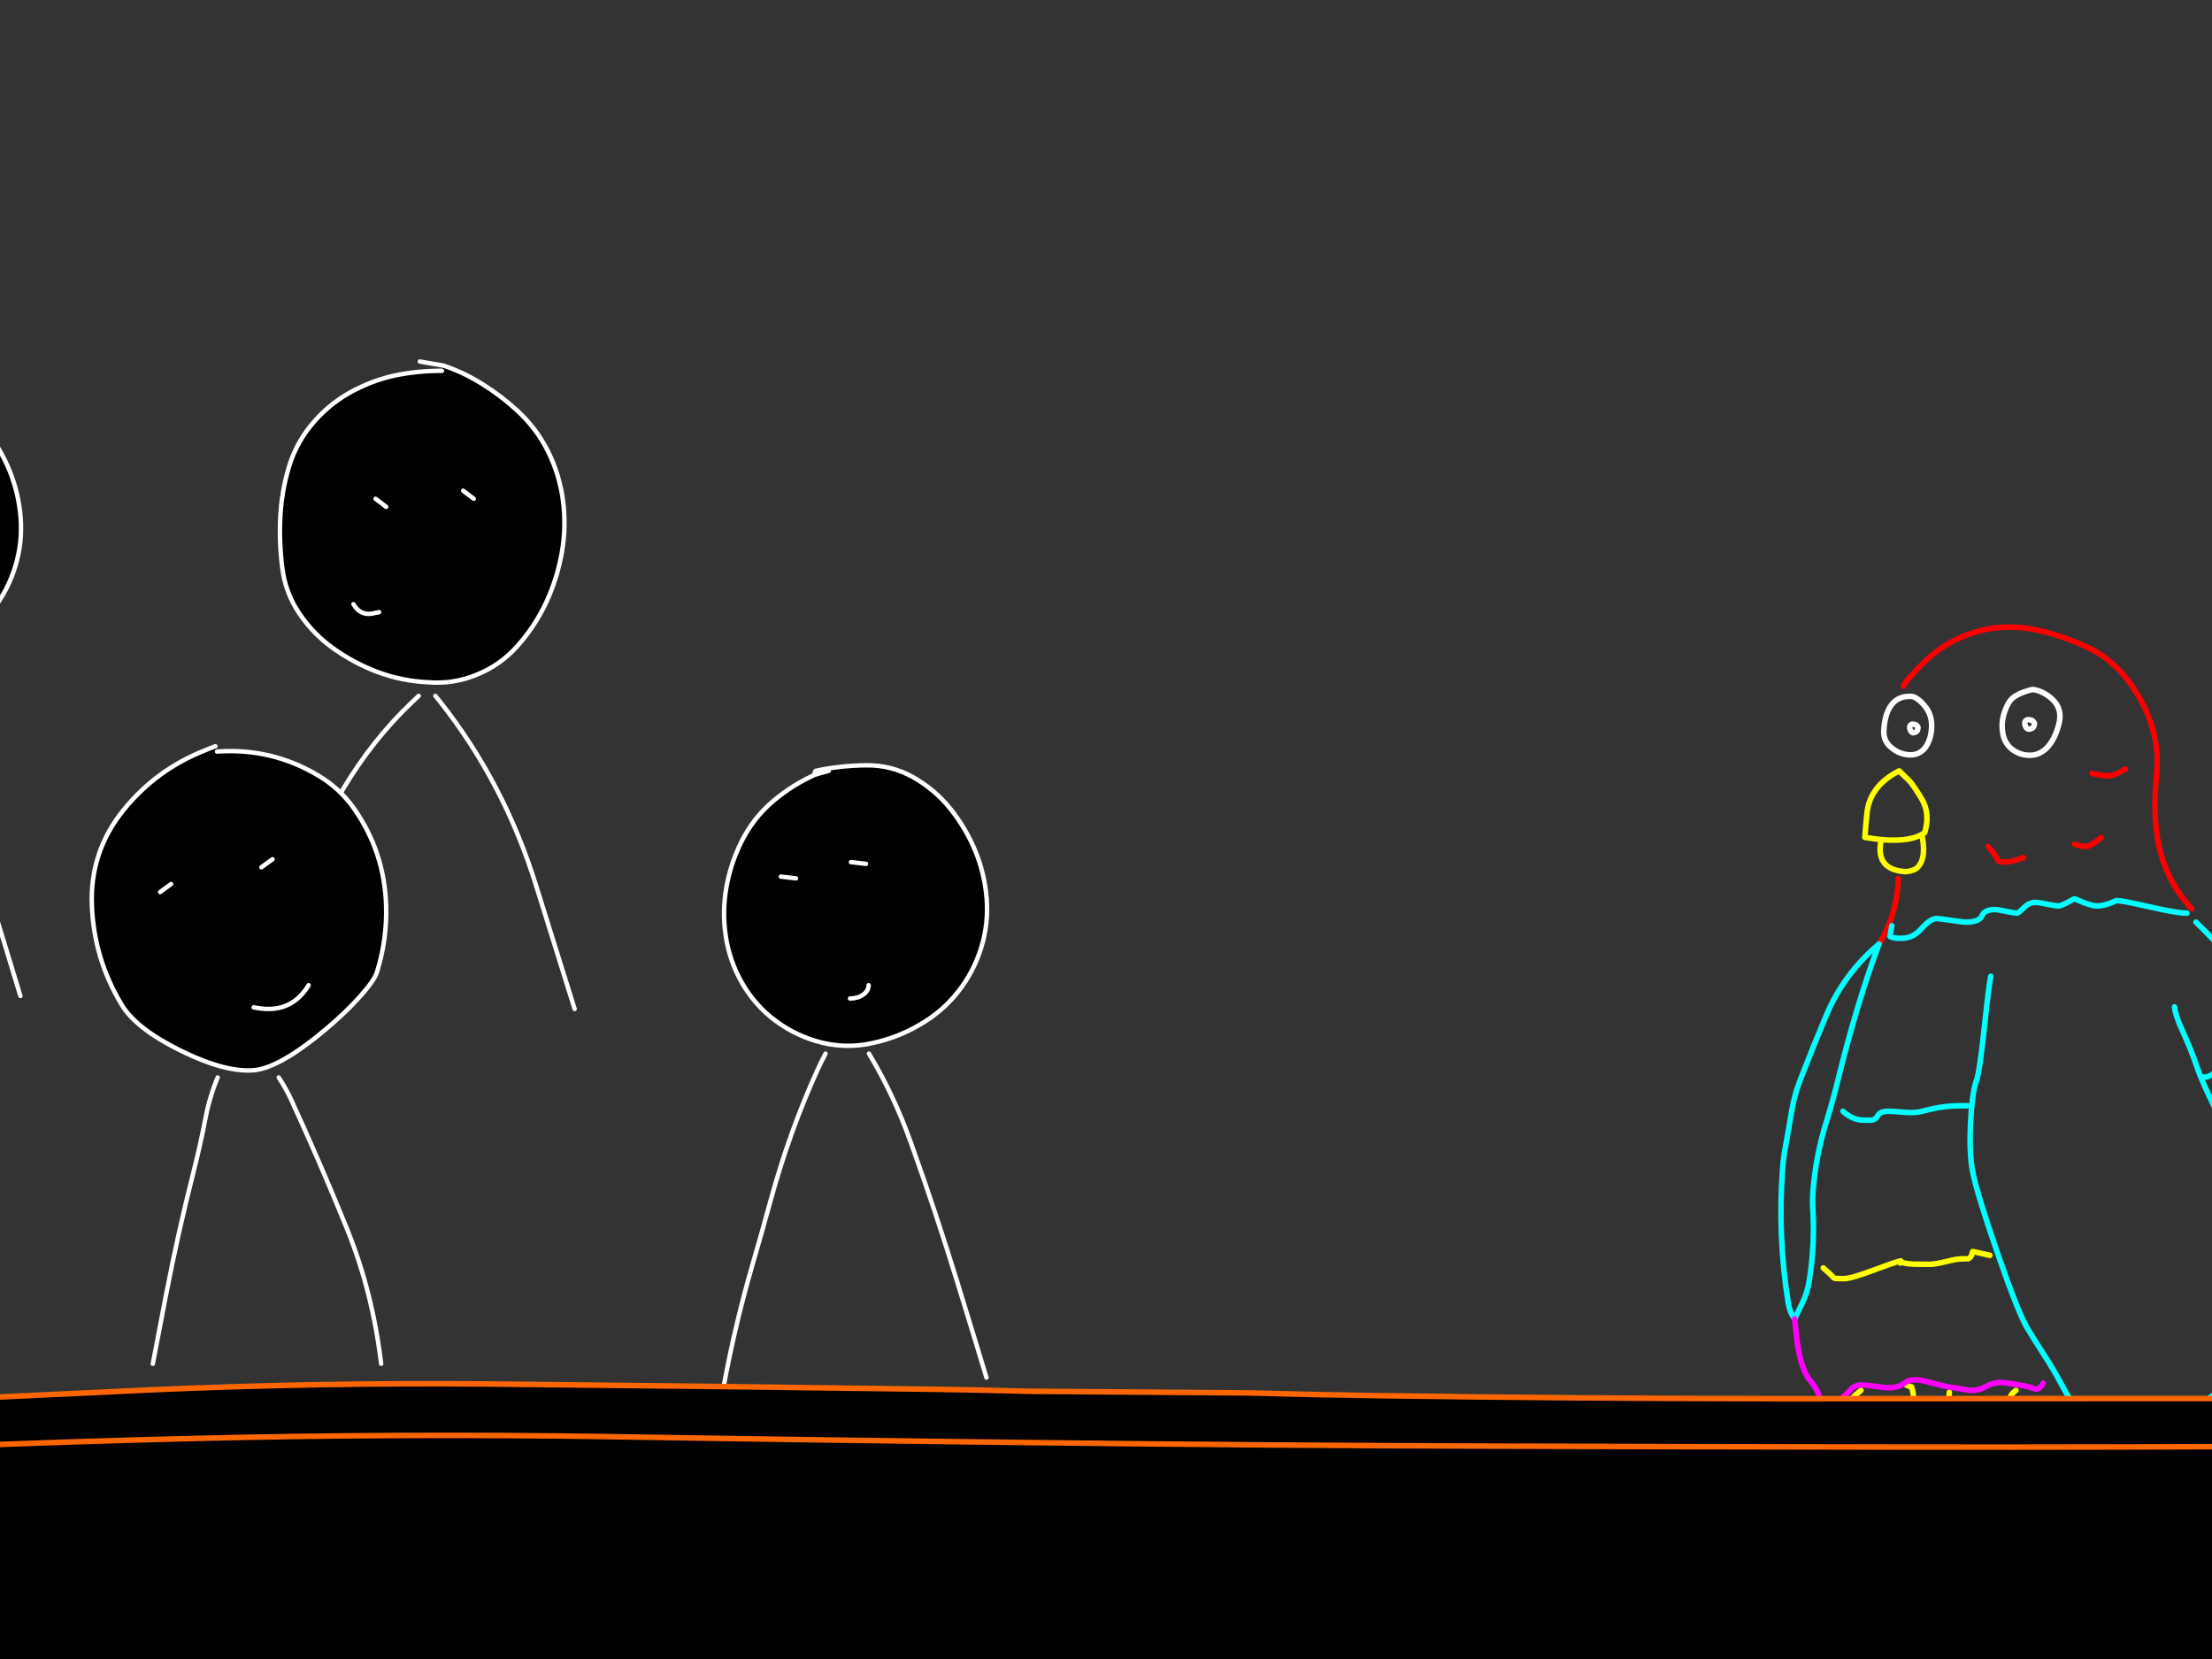 <?xml version="1.0" encoding="utf-8"?>
<svg id="EdithAnim12" image-rendering="inherit" baseProfile="basic" version="1.1" x="0px" y="0px" width="800" height="600" xmlns="http://www.w3.org/2000/svg" xmlns:xlink="http://www.w3.org/1999/xlink">
  <rect width="100%" height="100%" fill="#333333" stroke="none"/>
  <g id="14_JurorParrotf65r1" overflow="visible">
    <g id="JurorsBack">
      <path fill="#000" stroke="none" d="M-271.13,132.23 Q-273.13,132.91 -275.05,133.75 -292.45,140.63 -304.21,155.11 -316.57,170.31 -315.73,189.95 -314.93,209.15 -304.93,225.63 -299.73,234.23 -283.57,242.19 -275.25,246.27 -268.49,248.03 -262.25,249.63 -257.33,249.23 -254.65,249.03 -251.37,247.71 -243.09,244.39 -230.93,234.15 -224.01,228.31 -218.89,222.59 -213.69,216.79 -212.77,213.79 -209.13,202.15 -209.45,189.91 -210.01,170.31 -221.21,154.47 -226.29,147.35 -233.93,142.79 -250.77,132.71 -270.53,134.11 L-271.13,132.23 M-287.13,181.95 L-291.09,184.87 -287.13,181.95 M-250.49,172.99 L-254.49,175.91 -250.49,172.99 M-255.05,226.87 Q-256.17,226.67 -257.29,226.51 -256.17,226.67 -255.05,226.87 -243.53,228.47 -237.45,218.51 -243.53,228.47 -255.05,226.87 M-490.89,138.11 Q-499.45,140.31 -506.85,145.15 -514.13,149.87 -520.41,156.07 -526.81,162.47 -530.89,170.63 -535.01,178.99 -536.01,188.15 -537.01,197.27 -534.93,206.15 -532.85,215.23 -528.29,223.23 -523.73,231.19 -517.21,237.63 -510.45,244.27 -502.01,248.51 -497.37,250.91 -492.37,252.23 -488.57,253.19 -484.57,253.55 -482.09,253.47 -479.61,253.19 -472.81,252.39 -466.25,250.19 -457.25,247.19 -449.69,241.35 -442.17,235.47 -437.53,226.95 -433.25,219.07 -431.13,210.43 -429.01,201.79 -429.77,192.87 -430.57,183.51 -434.73,174.95 -438.69,166.75 -444.65,159.91 -450.45,153.27 -457.09,147.43 -464.21,141.27 -473.33,138.47 -482.01,135.71 -490.89,138.11 M-465.53,177.23 Q-463.49,178.55 -463.49,180.39 -463.49,178.55 -465.53,177.23 -467.61,175.91 -470.53,175.91 -467.61,175.91 -465.53,177.23 M-496.73,174.75 Q-494.85,175.87 -494.85,177.47 -494.85,175.87 -496.73,174.75 -498.61,173.63 -501.25,173.63 -498.61,173.63 -496.73,174.75 M-503.29,230.99 Q-503.41,231.11 -503.41,231.35 -503.41,231.11 -503.29,230.99 -499.85,227.79 -496.77,230.99 -499.85,227.79 -503.29,230.99 M-714.89,141.71 L-714.61,142.43 -709.77,141.07 -714.61,142.43 Q-721.13,144.91 -726.85,148.95 -733.37,153.63 -737.97,160.19 -742.09,166.03 -744.61,172.83 -747.01,179.43 -747.73,186.43 -748.49,193.59 -747.45,200.59 -746.33,208.03 -743.05,214.83 -739.93,221.39 -734.61,226.43 -729.25,231.51 -722.61,234.99 -718.25,237.31 -713.49,238.51 -710.65,239.19 -707.65,239.51 -700.81,240.51 -693.97,239.07 -693.41,238.95 -692.81,238.83 -686.29,237.27 -680.25,234.19 -673.81,230.79 -668.57,225.83 -663.29,220.75 -659.53,214.23 -655.93,208.11 -654.21,201.19 -652.49,194.35 -652.97,187.35 -653.49,180.03 -655.65,173.11 -657.77,166.31 -661.61,160.43 -665.45,154.51 -670.61,149.43 -676.09,144.11 -682.97,140.95 -690.01,137.71 -697.93,137.51 -704.65,138.19 -711.29,140.27 -712.89,140.75 -714.53,141.11 L-714.89,141.71 M-701.77,174.03 L-696.33,174.67 -701.77,174.03 M-697.33,221.91 Q-695.37,220.51 -695.37,218.51 -695.37,220.51 -697.33,221.91 -699.29,223.31 -702.09,223.31 -699.29,223.31 -697.33,221.91 M-721.61,179.91 L-727.05,179.27 -721.61,179.91 M142.63,135.83 Q134.23,137.71 126.59,141.95 118.31,146.59 112.35,153.99 106.75,160.95 104.31,169.51 101.75,178.31 101.35,187.55 100.95,196.55 102.11,205.51 103.23,214.39 108.23,221.83 113.39,229.51 120.91,234.75 128.19,239.87 136.51,243.03 145.35,246.31 154.79,246.75 163.79,247.51 172.19,244.11 180.99,240.63 187.31,233.43 193.67,226.23 197.63,217.67 201.59,209.07 203.23,199.63 204.79,190.63 203.67,181.51 202.51,171.99 198.23,163.31 193.99,154.83 187.03,148.47 181.11,143.03 174.27,138.79 167.75,134.71 160.43,132.23 L159.83,134.11 Q151.11,134.07 142.63,135.83 M167.51,177.47 L171.35,180.39 167.51,177.47 M135.83,180.39 L139.67,183.31 135.83,180.39 M135.75,221.67 Q136.43,221.51 137.11,221.39 136.43,221.51 135.75,221.67 130.51,223.15 127.83,218.51 130.51,223.15 135.75,221.67 M-81.05,166.55 Q-85.01,174.47 -86.53,183.07 -88.09,191.79 -86.81,200.51 -85.45,209.87 -80.77,217.91 -76.13,225.87 -68.81,231.35 -61.21,236.95 -52.17,239.23 -50.49,239.63 -48.85,239.91 -42.97,240.83 -37.05,240.03 -35.37,239.75 -33.69,239.39 -24.61,237.43 -16.73,232.79 -8.61,228.15 -2.89,220.91 2.87,213.63 5.55,204.75 8.15,196.27 7.47,187.31 6.79,178.59 3.59,170.55 .11,161.95 -5.69,154.71 -11.33,147.71 -19.21,143.31 -26.97,138.99 -35.93,139.07 -45.25,139.15 -54.33,141.07 L-54.69,141.71 -54.41,142.43 -49.57,141.07 -54.41,142.43 Q-62.53,146.03 -69.45,151.83 -76.81,158.03 -81.05,166.55 M-61.41,179.91 L-66.85,179.27 -61.41,179.91 M-41.57,174.03 L-36.13,174.67 -41.57,174.03 M-41.89,223.31 Q-39.09,223.31 -37.13,221.91 -35.17,220.51 -35.17,218.51 -35.17,220.51 -37.13,221.91 -39.09,223.31 -41.89,223.31Z" test="JurorsBack" vector-effect="non-scaling-stroke" stroke-width="1"/>
      <path id="Layer3_0_1_STROKES" stroke="#FFF" stroke-width="1.6" stroke-linejoin="round" stroke-linecap="round" fill="none" d="M-54.41,142.43 Q-62.53,146.03 -69.45,151.83 -76.81,158.03 -81.05,166.55 -85.01,174.47 -86.53,183.07 -88.09,191.79 -86.81,200.51 -85.45,209.87 -80.77,217.91 -76.13,225.87 -68.81,231.35 -61.21,236.95 -52.17,239.23 -50.49,239.63 -48.85,239.91 -42.97,240.83 -37.05,240.03 -35.37,239.75 -33.69,239.39 -24.61,237.43 -16.73,232.79 -8.61,228.15 -2.89,220.91 2.87,213.63 5.55,204.75 8.15,196.27 7.47,187.31 6.79,178.59 3.59,170.55 .11,161.95 -5.69,154.71 -11.33,147.71 -19.21,143.31 -26.97,138.99 -35.93,139.07 -45.25,139.15 -54.33,141.07 L-54.69,141.71 M-49.57,141.07 L-54.41,142.43 M-61.41,179.91 L-66.85,179.27 M-41.57,174.03 L-36.13,174.67 M-41.89,223.31 Q-39.09,223.31 -37.13,221.91 -35.17,220.51 -35.17,218.51 M159.83,134.11 Q151.11,134.07 142.63,135.83 134.23,137.71 126.59,141.95 118.31,146.59 112.35,153.99 106.75,160.95 104.31,169.51 101.75,178.31 101.35,187.55 100.95,196.55 102.11,205.51 103.23,214.39 108.23,221.83 113.39,229.51 120.91,234.75 128.19,239.87 136.51,243.03 145.35,246.31 154.79,246.75 163.79,247.51 172.19,244.11 180.99,240.63 187.31,233.43 193.67,226.23 197.63,217.67 201.59,209.07 203.23,199.63 204.79,190.63 203.67,181.51 202.51,171.99 198.23,163.31 193.99,154.83 187.03,148.47 181.11,143.03 174.27,138.79 167.75,134.71 160.43,132.23 L151.83,130.75 M167.51,177.47 L171.35,180.39 M135.83,180.39 L139.67,183.31 M127.83,218.51 Q130.51,223.15 135.75,221.67 136.43,221.51 137.11,221.39 M157.47,251.67 Q158.27,252.67 159.11,253.71 182.27,283.03 193.79,319.99 200.79,342.51 207.83,364.91 M97.43,366.63 Q101.83,322.87 123.79,285.87 134.63,267.55 149.27,253.71 150.35,252.67 151.43,251.67 M-89.05,372.11 Q-84.57,345.03 -77.01,319.07 -73.73,307.79 -70.61,296.39 -63.73,271.27 -53.57,248.95 -52.21,245.99 -50.73,243.23 M-35.05,243.23 Q-26.21,257.83 -19.93,275.31 -11.01,300.15 -3.09,325.91 2.19,343.03 7.39,360.23 M-709.77,141.07 L-714.61,142.43 Q-721.13,144.91 -726.85,148.95 -733.37,153.63 -737.97,160.19 -742.09,166.03 -744.61,172.83 -747.01,179.43 -747.73,186.43 -748.49,193.59 -747.45,200.59 -746.33,208.03 -743.05,214.83 -739.93,221.39 -734.61,226.43 -729.25,231.51 -722.61,234.99 -718.25,237.31 -713.49,238.51 -710.65,239.19 -707.65,239.51 -700.81,240.51 -693.97,239.07 -693.41,238.95 -692.81,238.83 -686.29,237.27 -680.25,234.19 -673.81,230.79 -668.57,225.83 -663.29,220.75 -659.53,214.23 -655.93,208.11 -654.21,201.19 -652.49,194.35 -652.97,187.35 -653.49,180.03 -655.65,173.11 -657.77,166.31 -661.61,160.43 -665.45,154.51 -670.61,149.43 -676.09,144.11 -682.97,140.95 -690.01,137.71 -697.93,137.51 -704.65,138.19 -711.29,140.27 -712.89,140.75 -714.53,141.11 L-714.89,141.71 M-701.77,174.03 L-696.33,174.67 M-702.09,223.31 Q-699.29,223.31 -697.33,221.91 -695.37,220.51 -695.37,218.51 M-484.57,253.55 Q-482.09,253.47 -479.61,253.19 -472.81,252.39 -466.25,250.19 -457.25,247.19 -449.69,241.35 -442.17,235.47 -437.53,226.95 -433.25,219.07 -431.13,210.43 -429.01,201.79 -429.77,192.87 -430.57,183.51 -434.73,174.95 -438.69,166.75 -444.65,159.91 -450.45,153.27 -457.09,147.43 -464.21,141.27 -473.33,138.47 -482.01,135.71 -490.89,138.11 -499.45,140.31 -506.85,145.15 -514.13,149.87 -520.41,156.07 -526.81,162.47 -530.89,170.63 -535.01,178.99 -536.01,188.15 -537.01,197.27 -534.93,206.15 -532.85,215.23 -528.29,223.23 -523.73,231.19 -517.21,237.63 -510.45,244.27 -502.01,248.51 -497.37,250.91 -492.37,252.23 -488.57,253.19 -484.57,253.55Z M-470.53,175.91 Q-467.61,175.91 -465.53,177.23 -463.49,178.55 -463.49,180.39 M-501.25,173.63 Q-498.61,173.63 -496.73,174.75 -494.85,175.87 -494.85,177.47 M-270.53,134.11 Q-250.77,132.71 -233.93,142.79 -226.29,147.35 -221.21,154.47 -210.01,170.31 -209.45,189.91 -209.13,202.15 -212.77,213.79 -213.69,216.79 -218.89,222.59 -224.01,228.31 -230.93,234.15 -243.09,244.39 -251.37,247.71 -254.65,249.03 -257.33,249.23 -262.25,249.63 -268.49,248.03 -275.25,246.27 -283.57,242.19 -299.73,234.23 -304.93,225.63 -314.93,209.15 -315.73,189.95 -316.57,170.31 -304.21,155.11 -292.45,140.63 -275.05,133.75 -273.13,132.91 -271.13,132.23 M-287.13,181.95 L-291.09,184.87 M-250.49,172.99 L-254.49,175.91 M-237.45,218.51 Q-243.53,228.47 -255.05,226.87 -256.17,226.67 -257.29,226.51 M-721.61,179.91 L-727.05,179.27 M-748.53,346.87 Q-747.57,341.07 -745.97,335.35 -739.97,313.71 -733.93,291.99 -727.41,268.67 -717.85,247.31 -717.21,245.87 -715.17,241.83 M-211.25,355.27 Q-214.37,328.99 -223.97,305.55 -233.37,282.47 -243.73,259.91 -245.77,255.51 -248.25,251.83 M-270.29,251.83 Q-273.17,258.59 -274.65,266.31 -276.53,276.07 -278.93,285.55 -284.57,307.75 -288.97,330.43 -291.37,342.95 -293.73,355.27 M-477.21,256.75 Q-472.69,263.67 -468.93,271.31 -459.77,289.99 -451.33,308.87 -443.81,325.71 -438.97,343.95 M-496.77,230.99 Q-499.85,227.79 -503.29,230.99 -503.41,231.11 -503.41,231.35 M-534.29,343.95 Q-532.33,337.71 -529.81,331.67 -520.69,310.11 -511.41,288.47 -504.61,272.55 -496.01,258.15 -495.61,257.43 -495.17,256.75 M-691.41,242.23 Q-683.93,253.07 -680.13,262.71 -671.25,285.23 -663.33,308.63 -658.05,324.11 -652.81,339.67" test="JurorsBack"/>
    </g>
    <g id="Tween-1">
      <g id="JurorsFront">
        <path fill="#000" stroke="none" d="M-417.524,275.215 Q-424.253,275.896 -430.901,277.979 -432.503,278.459 -434.145,278.82 L-434.505,279.42 -434.265,280.101 -429.379,278.78 -434.265,280.101 Q-440.753,282.624 -446.48,286.669 -453.008,291.355 -457.614,297.924 -461.739,303.771 -464.263,310.579 -466.666,317.188 -467.386,324.196 -468.147,331.365 -467.106,338.374 -465.985,345.823 -462.701,352.632 -459.577,359.2 -454.25,364.246 -448.883,369.333 -442.235,372.817 -437.865,375.139 -433.144,376.301 -430.256,377.041 -427.256,377.343 -420.408,378.344 -413.559,376.902 -412.99,376.781 -412.438,376.622 -405.868,375.113 -399.822,372.016 -393.374,368.612 -388.127,363.646 -382.841,358.559 -379.076,352.031 -375.472,345.903 -373.75,338.975 -372.027,332.126 -372.508,325.117 -373.029,317.788 -375.191,310.86 -377.314,304.051 -381.159,298.164 -385.004,292.236 -390.17,287.15 -395.657,281.823 -402.545,278.659 -409.594,275.415 -417.524,275.215 M-441.234,317.668 L-446.681,317.027 -441.234,317.668 M-421.369,311.781 L-415.922,312.422 -421.369,311.781 M-421.689,361.122 Q-418.886,361.122 -416.923,359.721 -414.961,358.319 -414.961,356.316 -414.961,358.319 -416.923,359.721 -418.886,361.122 -421.689,361.122 M-640.563,260.917 L-641.163,262.84 Q-679.091,260.757 -694.109,295.16 -702.6,314.664 -697.874,335.33 -691.586,362.885 -663.992,372.817 -659.387,374.409 -654.26,375.621 -651.934,376.159 -649.534,376.622 -648.526,376.808 -647.011,376.862 -645.518,376.854 -643.606,376.622 -642.274,376.465 -641.003,376.261 -609.981,371.234 -599.912,337.573 -589.419,302.489 -615.331,276.377 -626.065,265.643 -640.563,260.917 M-633.474,306.254 L-629.629,309.178 -633.474,306.254 M-665.193,309.178 L-661.349,312.101 -665.193,309.178 M-665.273,350.509 Q-664.593,350.349 -663.912,350.229 -664.593,350.349 -665.273,350.509 -670.56,351.991 -673.203,347.345 -670.56,351.991 -665.273,350.509 M-816.422,356.917 Q-811.216,337.453 -819.706,319.31 -826.435,304.932 -837.048,293.158 -847.661,281.423 -863.241,279.701 -884.147,279.941 -863.361,280.021 -882.705,282.544 -898.445,293.959 -915.386,306.214 -919.431,326.599 -923.436,346.825 -915.185,365.528 -907.496,383.07 -891.636,393.883 -884.518,398.687 -876.377,399.931 -873.513,400.371 -870.53,400.371 -868.138,400.691 -865.844,400.772 -848.99,401.351 -835.967,389.278 -821.509,375.941 -816.422,356.917 M-871.811,327 Q-869.929,328.121 -869.929,329.723 -869.929,328.121 -871.811,327 -873.694,325.878 -876.337,325.878 -873.694,325.878 -871.811,327 M-849.584,327.841 Q-847.501,329.162 -847.501,331.005 -847.501,329.162 -849.584,327.841 -851.626,326.519 -854.55,326.519 -851.626,326.519 -849.584,327.841 M-898.124,361.763 L-878.9,368.171 -898.124,361.763 M78.495,271.811 L77.894,269.888 Q75.892,270.609 73.969,271.45 56.548,278.339 44.773,292.837 32.397,308.056 33.239,327.721 34.04,346.945 44.052,363.445 49.259,372.056 65.439,380.026 73.758,384.102 80.498,385.833 86.783,387.459 91.712,387.075 94.394,386.859 97.679,385.553 105.984,382.243 118.145,371.976 125.073,366.129 130.2,360.402 135.406,354.594 136.327,351.59 139.972,339.936 139.651,327.681 139.091,308.056 127.877,292.196 122.79,285.067 115.141,280.502 98.28,270.409 78.495,271.811 M61.874,319.711 L57.909,322.634 61.874,319.711 M98.56,310.739 L94.555,313.663 98.56,310.739 M93.994,364.687 Q92.873,364.487 91.752,364.326 92.873,364.487 93.994,364.687 105.529,366.289 111.616,356.316 105.529,366.289 93.994,364.687 M-141.58,276.176 Q-150.271,273.413 -159.162,275.816 -167.732,278.019 -175.142,282.865 -182.431,287.591 -188.719,293.798 -195.127,300.206 -199.212,308.377 -203.337,316.747 -204.338,325.918 -205.339,335.05 -203.257,343.941 -201.174,353.032 -196.608,361.042 -192.043,369.012 -185.515,375.46 -178.746,382.109 -170.296,386.354 -165.633,388.753 -160.684,390.039 -156.839,391.052 -152.834,391.4 -150.339,391.304 -147.868,391 -141.074,390.24 -134.491,388.036 -125.48,385.032 -117.91,379.185 -110.381,373.298 -105.735,364.767 -101.45,356.877 -99.327,348.226 -97.204,339.576 -97.965,330.644 -98.766,321.273 -102.931,312.702 -106.896,304.492 -112.864,297.643 -118.671,290.995 -125.319,285.148 -132.448,278.98 -141.58,276.176 M-133.81,314.985 Q-131.727,316.306 -131.727,318.149 -131.727,316.306 -133.81,314.985 -135.853,313.663 -138.776,313.663 -135.853,313.663 -133.81,314.985 M-165.009,312.502 Q-163.127,313.623 -163.127,315.225 -163.127,313.623 -165.009,312.502 -166.891,311.38 -169.535,311.38 -166.891,311.38 -165.009,312.502 M-171.577,368.812 Q-171.697,368.932 -171.697,369.172 -171.697,368.932 -171.577,368.812 -168.133,365.608 -165.049,368.812 -168.133,365.608 -171.577,368.812 M279.826,289.553 Q272.457,295.761 268.212,304.291 264.247,312.221 262.725,320.832 261.163,329.563 262.445,338.294 263.806,347.666 268.492,355.716 273.138,363.686 280.467,369.172 288.077,374.779 297.128,377.062 298.791,377.467 300.452,377.703 306.331,378.659 312.227,377.823 313.934,377.602 315.631,377.222 324.722,375.26 332.612,370.614 340.742,365.968 346.47,358.719 352.237,351.43 354.92,342.539 357.523,334.049 356.843,325.077 356.162,316.347 352.958,308.296 349.473,299.686 343.666,292.437 338.019,285.428 330.129,281.022 322.36,276.697 313.388,276.777 304.057,276.857 294.965,278.78 L294.605,279.42 294.885,280.141 299.731,278.78 294.885,280.141 Q286.755,283.746 279.826,289.553 M307.741,311.781 L313.188,312.422 307.741,311.781 M287.876,317.668 L282.43,317.027 287.876,317.668 M307.421,361.122 Q310.224,361.122 312.187,359.721 314.149,358.319 314.149,356.316 314.149,358.319 312.187,359.721 310.224,361.122 307.421,361.122Z" test="JurorsFront" vector-effect="non-scaling-stroke" stroke-width="1"/>
        <path id="Layer4_0_1_STROKES" stroke="#FFF" stroke-width="1.602" stroke-linejoin="round" stroke-linecap="round" fill="none" d="M294.885,280.141 Q286.755,283.746 279.826,289.553 272.457,295.761 268.212,304.291 264.247,312.221 262.725,320.832 261.163,329.563 262.445,338.294 263.806,347.666 268.492,355.716 273.138,363.686 280.467,369.172 288.077,374.779 297.128,377.062 298.791,377.467 300.452,377.723 306.331,378.659 312.247,377.843 313.934,377.602 315.631,377.222 324.722,375.26 332.612,370.614 340.742,365.968 346.47,358.719 352.237,351.43 354.92,342.539 357.523,334.049 356.843,325.077 356.162,316.347 352.958,308.296 349.473,299.686 343.666,292.437 338.019,285.428 330.129,281.022 322.36,276.697 313.388,276.777 304.057,276.857 294.965,278.78 L294.605,279.42 M299.731,278.78 L294.885,280.141 M307.741,311.781 L313.188,312.422 M287.876,317.668 L282.43,317.027 M-152.834,391.4 Q-150.339,391.304 -147.868,391.02 -141.074,390.24 -134.491,388.036 -125.48,385.032 -117.91,379.185 -110.381,373.298 -105.735,364.767 -101.45,356.877 -99.327,348.226 -97.204,339.576 -97.965,330.644 -98.766,321.273 -102.931,312.702 -106.896,304.492 -112.864,297.643 -118.671,290.995 -125.319,285.148 -132.448,278.98 -141.58,276.176 -150.271,273.413 -159.162,275.816 -167.732,278.019 -175.142,282.865 -182.431,287.591 -188.719,293.798 -195.127,300.206 -199.212,308.377 -203.337,316.747 -204.338,325.918 -205.339,335.05 -203.257,343.941 -201.174,353.032 -196.608,361.042 -192.043,369.012 -185.515,375.46 -178.746,382.109 -170.296,386.354 -165.633,388.753 -160.664,390.059 -156.839,391.052 -152.834,391.4Z M-138.776,313.663 Q-135.853,313.663 -133.79,314.985 -131.727,316.306 -131.727,318.149 M-169.535,311.38 Q-166.891,311.38 -165.009,312.502 -163.127,313.623 -163.127,315.225 M78.495,271.811 Q98.28,270.409 115.141,280.502 122.79,285.067 127.877,292.196 139.091,308.056 139.651,327.681 139.972,339.936 136.327,351.59 135.406,354.594 130.2,360.402 125.073,366.129 118.145,371.976 105.984,382.243 97.679,385.553 94.394,386.859 91.712,387.075 86.783,387.459 80.518,385.853 73.758,384.102 65.439,380.026 49.259,372.056 44.052,363.445 34.04,346.945 33.239,327.721 32.397,308.056 44.773,292.837 56.548,278.339 73.969,271.45 75.892,270.609 77.894,269.909 M61.874,319.711 L57.909,322.634 M98.56,310.739 L94.555,313.663 M111.616,356.316 Q105.529,366.289 93.994,364.687 92.873,364.487 91.752,364.326 M137.849,493.247 Q134.725,466.935 125.113,443.465 115.702,420.356 105.329,397.768 103.287,393.363 100.803,389.678 M78.735,389.678 Q75.865,396.441 74.37,404.176 72.488,413.948 70.085,423.44 64.438,445.668 60.032,468.376 57.629,480.912 55.266,493.247 M-202.616,481.913 Q-200.653,475.665 -198.13,469.618 -188,448.031 -179.707,426.364 -172.884,410.41 -164.308,396.006 -163.892,395.303 -163.467,394.604 M-145.465,394.604 Q-140.945,401.552 -137.174,409.182 -128.003,427.886 -119.552,446.789 -112.023,463.65 -107.177,481.913 M-165.049,368.812 Q-168.133,365.608 -171.577,368.812 -171.697,368.932 -171.697,369.172 M307.421,361.122 Q310.224,361.122 312.187,359.721 314.149,358.319 314.149,356.316 M260.202,510.108 Q264.688,482.995 272.257,457.002 275.541,445.708 278.665,434.294 285.554,409.142 295.726,386.794 297.085,383.838 298.57,381.067 M314.269,381.067 Q323.135,395.68 329.408,413.187 338.339,438.058 346.269,463.851 351.556,480.992 356.762,498.214 M-876.337,325.878 Q-873.694,325.878 -871.811,327 -869.929,328.121 -869.929,329.723 M-854.55,326.519 Q-851.626,326.519 -849.564,327.841 -847.501,329.162 -847.501,331.005 M-863.361,280.021 Q-882.705,282.544 -898.445,293.959 -915.386,306.214 -919.431,326.599 -923.436,346.825 -915.185,365.528 -907.496,383.07 -891.636,393.883 -884.518,398.687 -876.377,399.931 -873.513,400.371 -870.53,400.371 -868.138,400.691 -865.824,400.772 -848.99,401.351 -835.967,389.278 -821.509,375.941 -816.422,356.917 -811.216,337.453 -819.706,319.31 -826.435,304.932 -837.048,293.158 -847.661,281.423 -863.221,279.701 M-640.563,260.937 L-649.173,259.476 M-641.163,262.84 Q-679.091,260.757 -694.109,295.16 -702.6,314.664 -697.874,335.33 -691.586,362.885 -663.992,372.817 -659.387,374.409 -654.26,375.621 -651.934,376.159 -649.514,376.622 -648.526,376.808 -647.011,376.862 -645.518,376.854 -643.586,376.622 -642.274,376.465 -641.003,376.261 -609.981,371.234 -599.912,337.573 -589.419,302.489 -615.331,276.377 -626.065,265.643 -640.563,260.937 M-633.474,306.254 L-629.629,309.178 M-665.193,309.178 L-661.349,312.101 M-673.203,347.345 Q-670.56,351.991 -665.273,350.509 -664.593,350.349 -663.912,350.229 M-434.245,280.121 Q-440.753,282.624 -446.48,286.669 -453.008,291.355 -457.614,297.924 -461.739,303.771 -464.263,310.579 -466.666,317.188 -467.386,324.196 -468.147,331.365 -467.106,338.374 -465.985,345.823 -462.701,352.632 -459.577,359.2 -454.25,364.246 -448.883,369.333 -442.235,372.817 -437.865,375.139 -433.124,376.321 -430.256,377.041 -427.256,377.343 -420.408,378.344 -413.559,376.902 -412.99,376.781 -412.418,376.642 -405.868,375.113 -399.822,372.016 -393.374,368.612 -388.127,363.646 -382.841,358.559 -379.076,352.031 -375.472,345.903 -373.75,338.975 -372.027,332.126 -372.508,325.117 -373.029,317.788 -375.191,310.86 -377.314,304.051 -381.159,298.164 -385.004,292.236 -390.17,287.15 -395.657,281.823 -402.545,278.659 -409.594,275.415 -417.524,275.215 -424.253,275.896 -430.901,277.979 -432.503,278.459 -434.145,278.82 L-434.505,279.42 M-429.379,278.78 L-434.245,280.121 M-441.234,317.668 L-446.681,317.027 M-421.369,311.781 L-415.922,312.422 M-919.871,490.924 Q-911.901,471.741 -903.05,452.997 -894.84,435.615 -886.309,418.674 -883.465,413.007 -879.221,405.137 M-421.689,361.122 Q-418.886,361.122 -416.923,359.721 -414.961,358.319 -414.961,356.316 M-410.996,380.066 Q-403.52,390.937 -399.702,400.572 -390.811,423.12 -382.881,446.549 -377.594,462.048 -372.348,477.628 M-468.187,484.837 Q-467.226,479.03 -465.624,473.302 -459.617,451.635 -453.569,429.888 -447.041,406.539 -437.469,385.152 -436.815,383.695 -434.786,379.666 M-638.38,380.226 Q-617.018,412.903 -607.361,446.589 -601.274,467.936 -594.826,488.962 M-703.321,488.962 Q-695.832,444.987 -673.964,407.54 -666.502,394.713 -657.223,380.226 M-863.641,405.137 Q-858.797,414.792 -854.87,422.319 -845.659,439.901 -837.368,457.923 -829.959,473.983 -824.833,490.924 M-898.124,361.763 L-878.9,368.171" test="JurorsFront"/>
      </g>
    </g>
    <g id="Parrot">
      <path id="Layer2_0_1_STROKES" stroke="#FFF" stroke-width="2" stroke-linejoin="round" stroke-linecap="round" fill="none" d="M735.1,249.35 Q738.8,249.8 742.1,252.75 746.1,256.3 744.6,261.95 743.1,267.6 740.3,270.45 737.5,273.25 733.9,273.15 730.25,273.05 727.65,270.95 725,268.85 724.35,265.3 723.75,261.9 724.6,258.75 725.4,255.9 726.45,254.2 727.45,252.45 729.55,251.35 731.6,250.2 735.1,249.35Z M735.5,261.1 Q735,260.45 734.25,260.35 733.45,260.25 733.4,260.25 733.1,260.25 732.75,260.55 731.9,261.3 732.6,262.8 733.2,264.05 734.55,263.55 735.5,263.2 735.65,262.5 735.8,262 735.8,261.8 735.85,261.4 735.5,261.1Z M690.75,251.85 Q692.95,251.65 695.9,255.05 698.8,258.35 698.6,263 698.4,267.55 696.3,270.35 694.25,273.1 690.7,273 687.1,272.85 684.3,270.6 681.15,268.2 681.3,264.4 681.55,259.2 683.3,256.1 685.7,251.8 690.75,251.85Z M693.4,262.65 Q693.05,262.05 692.4,262 691.65,261.9 691.6,261.9 691.4,261.9 691.05,262.15 690.3,262.85 690.95,264.2 691.5,265.35 692.6,264.85 693.4,264.55 693.55,263.9 693.65,263.5 693.65,263.3 693.75,262.95 693.4,262.65Z" test="Parrot"/>
      <path id="Layer2_0_2_STROKES" stroke="#F00" stroke-width="2" stroke-linejoin="round" stroke-linecap="round" fill="none" d="M756.65,279.75 Q759.65,280.35 760.4,280.45 761.15,280.55 762.65,280.55 764.8,280.55 768.65,278.15 M750.25,305.35 L751.7,305.75 Q753.4,306.15 754.65,306.15 755.4,306.15 757.5,304.75 759.45,303.45 759.85,302.95 M792.65,328.65 Q783.8,319.05 780.9,306.4 778.45,295.6 779.95,279.95 781.3,266.15 774.25,253.25 766.45,239 753.7,233.5 740.95,227.95 731.1,227 721.25,226 711.85,229.45 702.4,232.9 695.5,239.85 688.65,246.7 688.4,248.25 M686.55,317.75 Q686.1,330.8 679.6,341.4 M719.05,306.15 Q721.3,308.65 722.75,311.4 722.95,311.75 725.45,311.75 726.75,311.75 728.5,311.25 728.85,311.15 731.85,310.15" test="Parrot"/>
      <path id="Layer2_0_3_STROKES" stroke="#0FF" stroke-width="2" stroke-linejoin="round" stroke-linecap="round" fill="none" d="M684.2,334.8 L683.55,338.7 Q684.45,339.15 685.55,339.25 686.25,339.35 687.75,339.35 691.9,339.35 695,335.8 698.15,332.2 700.45,332.2 701.25,332.2 705.65,332.85 710,333.5 710.85,333.5 715.8,333.5 716.8,331.25 717.75,328.95 721.55,328.95 722.4,328.95 725.5,329.6 728.65,330.25 729.45,330.25 730,330.25 731.95,328.3 733.85,326.35 736.25,326.35 737.1,326.35 740.35,327 743.6,327.65 744.4,327.65 745.3,327.65 747.8,326.35 749.05,325.7 750.25,325.05 750.4,325.05 753.4,326.35 756.75,327.65 758.35,327.65 760.4,327.65 763.05,326.7 764.35,326.2 765.5,325.7 767.5,325.7 777.55,328 785.9,329.9 789.65,330.2 790.4,330.25 790.95,330.25 M720,353.1 Q719.45,354.95 717.65,371.75 715.9,388 714.8,390.85 713.25,395.05 712.7,405.75 712.1,417.1 713.5,424.05 715.05,431.75 722.3,452.8 729.75,474.4 733.05,480.05 734.6,482.75 739.3,490.05 743.1,495.95 746.05,501.55 749.95,508.95 753.05,511.9 756.2,514.95 761.05,515.9 764.3,516.55 769.35,517.75 772.75,518.15 772.75,515.25 772.75,507.15 781.2,511.35 787.15,514.3 789.2,514.7 792.5,515.35 794.25,512.65 795.55,510.7 797.3,507.35 799.2,504.75 803.35,503.5 806.05,502.7 808.45,504.5 809.1,505 810.55,499.6 812.2,493.5 814.8,486.8 L817.05,481.35 Q817.7,477.45 819.65,468.35 821.35,460.35 820.55,450.25 819.55,438.05 815.1,428.65 814.85,428.15 803.7,406.1 796.6,392 794.25,385 792.5,379.75 789.15,372.4 786.8,367.3 786.45,364.15 M822.1,384.65 Q821.5,384.3 820.6,384.3 820.45,384.3 812.8,386.9 811.15,386 809.15,384.95 808.8,386.85 807.45,388.3 806.3,389.5 805.55,389.5 803.9,389.5 802.55,388.3 801.45,387.35 801.35,387.55 800.5,388.45 799.25,389.05 797.8,389.7 796.8,389.5 M794.2,333.5 Q821.25,359.35 821.55,384.3 L822.2,384.3 M679.6,341.4 Q675.15,353.3 671.5,365.6 667.85,377.85 664.8,390.3 662.85,398.2 660.45,406 656.6,418.45 655.65,431.4 655.45,434.45 655.65,437.4 656.4,450.25 654.35,463.15 653.7,467.45 651.8,471.35 650.4,474.2 649.05,477 647.3,474.65 646.8,471.55 642.85,447.15 644.7,422.7 645,418.8 645.7,414.9 646.9,408.45 647.95,402 648.95,396.05 651.15,390.4 655.7,378.65 660.55,367.1 666.95,352.05 679.6,341.4Z M666.55,401.9 Q669.15,404.35 672.2,404.95 673.1,405.15 676.4,405.15 678.25,405.15 679.1,403.55 679.95,401.9 682.9,401.9 684.85,401.9 689.15,402.3 693,402.55 695.25,401.9 700.8,400.35 705.85,400 707.2,399.9 711.5,399.9" test="Parrot"/>
      <path id="Layer2_0_4_STROKES" stroke="#0F0" stroke-width="2" stroke-linejoin="round" stroke-linecap="round" fill="none" d="M825.95,410.9 Q826.75,409.65 826.75,407.45 826.75,405.9 824.6,396.3 822.35,386.55 821.55,384.95" test="Parrot"/>
      <path id="Layer2_0_5_STROKES" stroke="#FF0" stroke-width="2" stroke-linejoin="round" stroke-linecap="round" fill="none" d="M822.85,444.15 L828.7,444.15 Q828.4,442.75 829.45,438.95 830.65,434.8 830.65,433.75 830.65,427.45 828.75,419.4 827.15,412.6 825.95,410.9 M686.85,278.8 Q676.35,284.15 675.25,293.85 674.75,298.3 674.45,302.85 690,305.5 696.1,301.15 698.15,294.25 695.05,289 691.9,283.7 690.4,282.25 688.9,280.75 686.85,278.8Z M680.3,304.15 Q678.25,314.55 689.15,315.25 691.15,315.1 692.8,314.3 696.8,311.4 695.25,302.75 M659.4,458.55 Q662.15,460.9 663.3,462.25 663.6,462.45 666.85,462.45 669.45,462.45 678.05,459.2 685,456.6 687.05,456.1 687.3,456 687.45,456 687.5,456.95 692.05,457.2 693,457.25 697.85,457.25 699.75,457.25 703.7,456.3 707.65,455.3 709.2,455.3 711.6,455.3 711.8,455.25 713.05,454.85 713.45,452.6 721.25,454.4 719.3,453.9 M687.05,456.1 Q686.8,456.2 687,456.55 687.45,457.25 687.45,456 M673.05,502.85 Q669.1,505.9 668.2,508.4 667.85,509.45 667.85,513.55 667.85,518.95 671,520.7 673.4,522 682.9,523 682.9,521.4 682.6,520.05 684.6,520.8 687.45,521.7 L690.7,521.7 Q689.4,520 688.35,518.6 690.6,519.4 692.65,520.4 L697.2,520.4 697.2,517.15 Q693.6,513.95 692.45,508.25 691.85,502.7 691.35,501.55 690.7,501.55 689.4,500.9 M705,503.5 Q704.15,513.7 705.9,516.7 707.4,519.3 713.45,519.75 L713.45,515.85 Q712.9,514.75 712.35,511.85 712.5,512.05 712.6,512.3 715.45,518.05 720.6,519.1 L720.6,513.95 Q721.25,515 722.05,516 724.65,519.1 727.75,519.75 L728.45,519.75 Q728.8,517.65 727.7,513.9 726.45,509.75 726.45,508.05 726.45,504.6 729.1,502.85 M741.45,508.7 Q740.65,521.5 749.9,545.1 753.85,555.2 757.75,561.65 761.95,568.55 764.55,568.55 768.25,568.55 769.15,568.15 772.2,566.8 772.65,561.4 775,562.55 781.1,563.35 786.45,563.35 788.2,557.85 789.3,554.45 789.5,554.05 790.45,552.3 792.25,552.3 792.95,552.3 800.05,554.9 801.15,554.9 803,551.65 805,548.15 806.55,547.75 810.25,546.7 815.45,545.95 819.15,545 820.9,541.25 821.95,541.25 823.75,541.6 825.55,541.9 826.1,541.9 L826.1,520.4 Q823.5,511.5 820.75,499.35 818.65,490.15 817,485.95" test="Parrot"/>
      <path id="Layer2_0_6_STROKES" stroke="#F0F" stroke-width="2" stroke-linejoin="round" stroke-linecap="round" fill="none" d="M649.05,477 L650.05,486.1 Q651.65,495.95 654.9,499.6 656.55,501.45 657.5,503.75 658.05,505 658.65,506.9 659.15,508.25 660,508.4 661.05,508.55 663.35,507.4 666.4,505.9 668.95,502.95 670.7,500.9 673.1,500.9 675.4,500.9 681.2,501.8 686.35,502.25 688.75,500.25 691.1,498.3 695.85,499.45 698.55,500.1 704.4,501.55 707.35,501.9 711.7,502.75 715.2,503.15 718.05,501.55 721,499.9 724,500 725.9,500.1 730.45,500.9 733.05,501.25 735.9,502.3 737.7,502.65 738.9,500.25 M822.2,485.95 Q824.55,473.95 825.9,465.65 827,459.15 828.7,446.75 M783.8,631.1 Q786.6,639.2 787.35,640.4 788.45,642.15 791.25,642.15 792.3,642.15 792.6,642.05 794,641.4 795.5,638.9 814.2,657.75 815.4,657.75 822.9,657.75 826.1,644.8 828.05,637 828.05,627.55 828.05,621.6 826.75,615.95 825.9,612.25 824.15,607.65" test="Parrot"/>
      <path id="Layer2_0_7_STROKES" stroke="#F60" stroke-width="2" stroke-linejoin="round" stroke-linecap="round" fill="none" d="M766.15,573.1 Q765.65,572.3 765.1,571.5 763.95,569.85 763.55,569.85 L763.55,573.1 Q764.8,580.7 773.15,603.15 783,629.8 788,629.8 790.15,629.8 795.05,625.6 799.6,621.35 799.7,621.35 800.55,621.35 802.95,622 805.4,622.65 806.2,622.65 808.65,622.65 811.05,617.75 812.7,614.35 813.1,612.2 818.75,612.2 821.6,609.3 824.45,606.35 827.4,606.35 827.4,604.1 827.75,599.1 828.05,594.1 828.05,593.6 828.05,589.05 825.15,578.95 821.85,567.55 821.55,565.3 821.05,561.8 821.25,555.75 821.55,549.4 821.55,547.1 L820.9,547.1" test="Parrot"/>
    </g>
    <g id="JuryBoxFront">
      <path fill="#000" stroke="none" d="M-1626.45,514.35 L-1648.75,488.3 -1650.6,617.25 Q-1642.422,617.251 -1630.95,617.25 L-1626.45,514.35 M1315.6,500.95 L1314.25,500.95 1296.4,518.5 1296.4,613 Q1306.884,613.017 1315.6,613 L1315.6,500.95 M1144.15,512.95 Q1069.65,514.65 995.3,518.9 919.85,522.55 844.35,523 766.95,523.45 689.55,523.35 614.05,523.25 538.55,523 458.75,522.75 378.95,521.8 300.25,520.9 221.6,519.6 143.5,518.35 65.4,520.35 -11.9,522.3 -89.25,526.5 -164.5,529.75 -239.9,528.6 -319.3,527.35 -398.65,522.45 -472.6,517.5 -546.85,516.45 -620.75,515.45 -694.7,516.1 -774.05,516.8 -853.4,518 -933.05,519.25 -1012.65,520.45 -1091.7,521.65 -1170.85,522.95 -1247.85,524.25 -1324.9,524.85 -1401.65,525.45 -1478.6,523.95 -1552.75,522.5 -1626.45,514.35 L-1630.95,617.25 Q-1424.992,617.16 -156.15,615.15 1051.723,613.195 1296.4,613 L1296.4,518.5 Q1220.45,511.25 1144.15,512.95 M976.45,502.85 Q971.244,503.094 966.05,503.3 890.1,505.8 814.15,505.8 791.136,505.8 768.1,505.8 712.571,505.815 657,505.85 648.762,505.856 640.5,505.85 569.207,505.781 497.85,504.75 474.975,504.422 452.1,503.75 429.218,503.598 406.3,503.4 389.152,503.302 371.95,503.15 354.786,502.697 337.6,502.45 257.9,501.35 178.15,500.55 116.113,499.94 54.1,502.65 45.006,503.077 35.9,503.55 -39.15,507 -114.05,510.95 L-274.1,511.75 Q-354.4,507.9 -434.6,502.95 -507.25,497.9 -580.35,497.2 -659.4,496.4 -738.35,497.5 -815.45,498.6 -892.65,500.15 -965.3,501.65 -1038,503.2 -1111.9,504.75 -1185.9,505.95 -1263.85,507.2 -1342,506.2 -1417.7,505.25 -1493.3,500.25 -1571.1,495.6 -1648.75,488.3 L-1626.45,514.35 Q-1552.75,522.5 -1478.6,523.95 -1401.65,525.45 -1324.9,524.85 -1247.85,524.25 -1170.85,522.95 -1091.7,521.65 -1012.65,520.45 -933.05,519.25 -853.4,518 -774.05,516.8 -694.7,516.1 -620.75,515.45 -546.85,516.45 -472.6,517.5 -398.65,522.45 -319.3,527.35 -239.9,528.6 -164.5,529.75 -89.25,526.5 -11.9,522.3 65.4,520.35 143.5,518.35 221.6,519.6 300.25,520.9 378.95,521.8 458.75,522.75 538.55,523 614.05,523.25 689.55,523.35 766.95,523.45 844.35,523 919.85,522.55 995.3,518.9 1069.65,514.65 1144.15,512.95 1220.45,511.25 1296.4,518.5 L1314.25,500.95 1314.3,500.15 Q1295.912,498.494 1277.5,496.85 1263.402,495.536 1249.3,494.6 1189.335,490.798 1129.15,494.4 1052.881,499.691 976.45,502.85Z" test="JuryBoxFront"/>
      <path id="Layer1_0_1_STROKES" stroke="#F60" stroke-width="2" stroke-linejoin="round" stroke-linecap="round" fill="none" d="M1314.325,500.175 Q1295.912,498.494 1277.5,496.85 1263.402,495.536 1249.3,494.625 1189.335,490.798 1129.15,494.4 1052.881,499.691 976.45,502.875 971.244,503.094 966.05,503.3 890.1,505.8 814.15,505.8 791.136,505.8 768.125,505.8 712.571,505.815 657,505.85 648.762,505.856 640.525,505.85 569.207,505.781 497.85,504.75 474.975,504.422 452.1,503.775 429.218,503.598 406.325,503.425 389.152,503.302 371.975,503.175 354.786,502.697 337.6,502.45 257.9,501.35 178.15,500.55 116.113,499.94 54.125,502.675 45.006,503.077 35.9,503.55 -39.15,507 -114.05,510.95 L-274.1,511.75 Q-354.4,507.9 -434.6,502.95 -507.25,497.9 -580.35,497.2 -659.4,496.4 -738.35,497.5 -815.45,498.6 -892.65,500.15 -965.3,501.65 -1038,503.2 -1111.9,504.75 -1185.9,505.95 -1263.85,507.2 -1342,506.2 -1417.7,505.25 -1493.3,500.25 -1571.1,495.6 -1648.75,488.3 L-1626.45,514.35 Q-1552.75,522.5 -1478.6,523.95 -1401.65,525.45 -1324.9,524.85 -1247.85,524.25 -1170.85,522.95 -1091.7,521.65 -1012.65,520.45 -933.05,519.25 -853.4,518 -774.05,516.8 -694.7,516.1 -620.75,515.45 -546.85,516.45 -472.6,517.5 -398.65,522.45 -319.3,527.35 -239.9,528.6 -164.5,529.75 -89.25,526.5 -11.9,522.3 65.4,520.35 143.5,518.35 221.6,519.6 300.25,520.9 378.95,521.8 458.75,522.75 538.55,523 614.05,523.25 689.55,523.35 766.95,523.45 844.35,523 919.85,522.55 995.3,518.9 1069.65,514.65 1144.15,512.95 1220.45,511.25 1296.4,518.5 L1314.25,500.95 M1314.325,500.175 Q1314.962,500.242 1315.6,500.3 L1315.6,500.95 1315.6,613 1315.6,624.2 M1296.4,624.2 L1296.4,613.025 M-1630.95,617.25 L-1631.25,624.2 M1296.4,613.025 L1296.4,518.5 M-1650.7,624.2 L-1650.6,617.25 -1648.75,488.3 M-1626.45,514.35 L-1630.95,617.25" test="JuryBoxFront"/>
    </g>
  </g>
</svg>